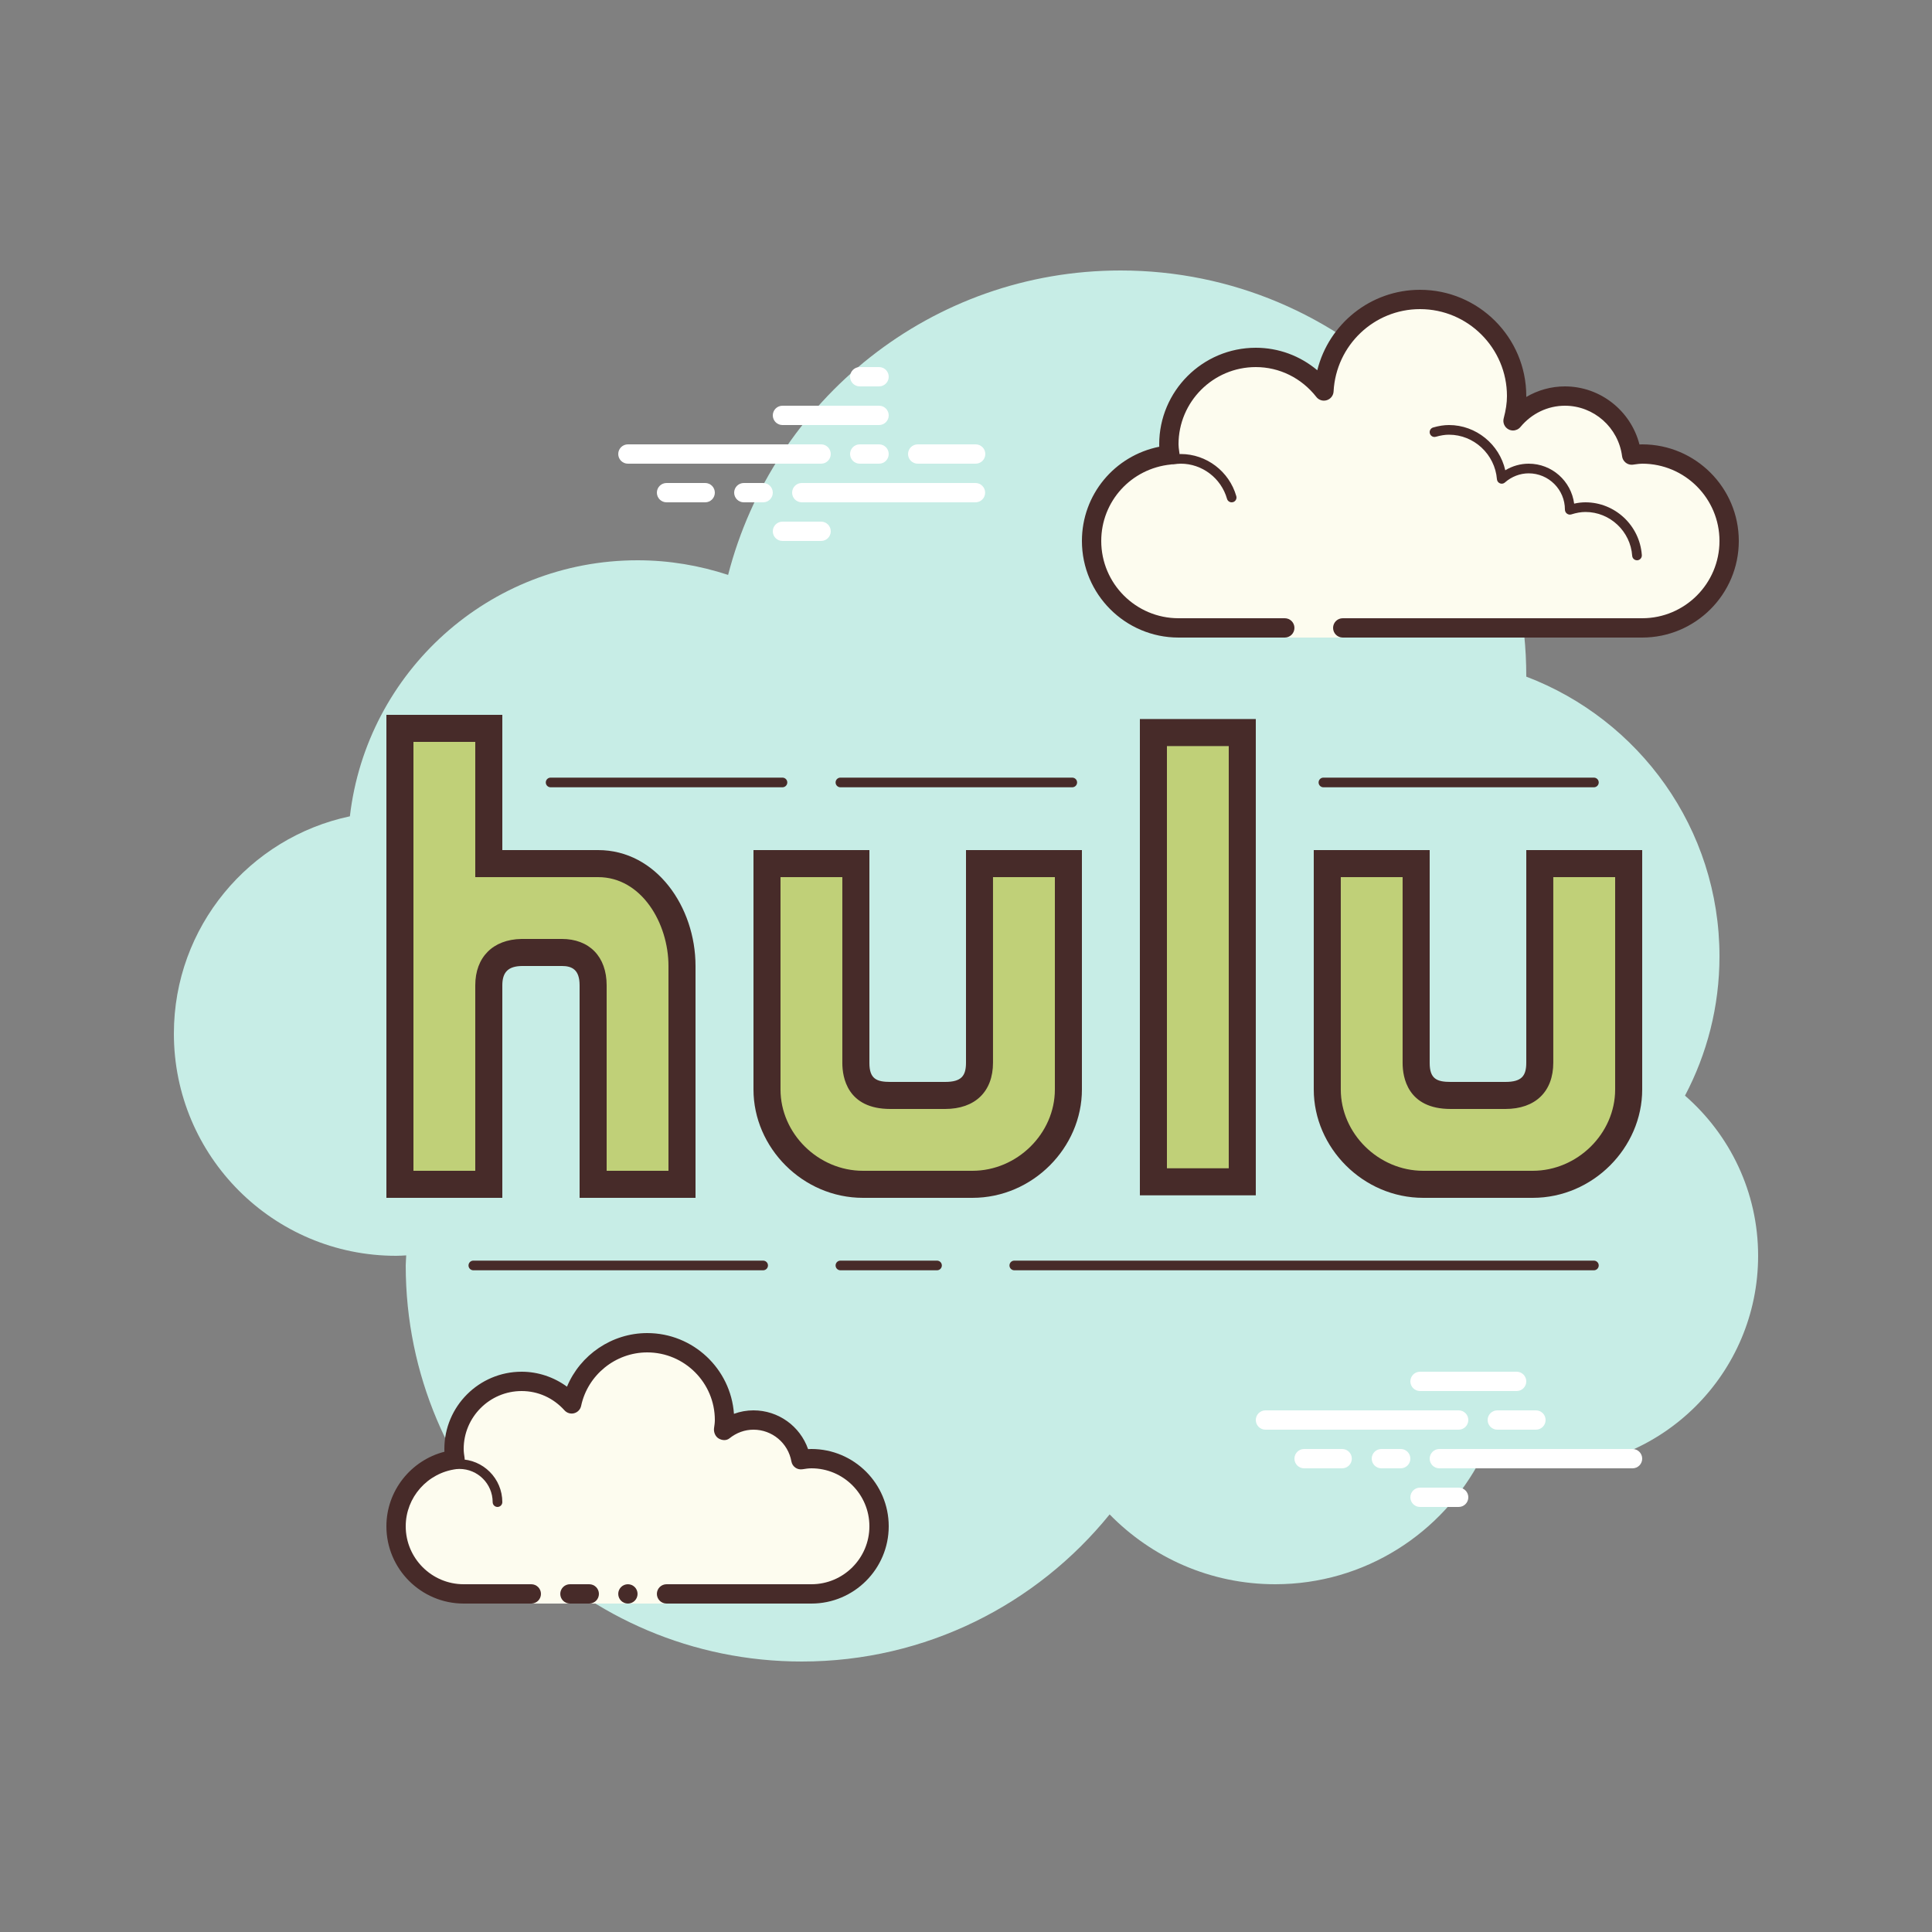 <?xml version="1.0" encoding="iso-8859-1"?>
<!-- Generator: Adobe Illustrator 22.1.0, SVG Export Plug-In . SVG Version: 6.00 Build 0)  -->
<svg version="1.1" id="Layer_1" xmlns="http://www.w3.org/2000/svg" xmlns:xlink="http://www.w3.org/1999/xlink" x="0px" y="0px"
	 viewBox="0 0 100 100" style="enable-background:new 0 0 100 100;" xml:space="preserve">
<rect x="0" y="0" width="100" height="100" fill="#808080" stroke="none"/>
<g>
	<path style="fill:#C7EDE6;" d="M87.215,56.71C88.35,54.555,89,52.105,89,49.5c0-6.621-4.159-12.257-10.001-14.478
		C78.999,35.015,79,35.008,79,35c0-11.598-9.402-21-21-21c-9.784,0-17.981,6.701-20.313,15.757C36.211,29.272,34.638,29,33,29
		c-7.692,0-14.023,5.793-14.89,13.252C12.906,43.353,9,47.969,9,53.5C9,59.851,14.149,65,20.5,65c0.177,0,0.352-0.012,0.526-0.022
		C21.022,65.153,21,65.324,21,65.5C21,76.822,30.178,86,41.5,86c6.437,0,12.175-2.972,15.934-7.614C59.612,80.611,62.64,82,66,82
		c4.65,0,8.674-2.65,10.666-6.518C77.718,75.817,78.837,76,80,76c6.075,0,11-4.925,11-11C91,61.689,89.53,58.727,87.215,56.71z"/>
</g>
<g>
	<g>
		<g>
			<rect x="59.7" y="37.917" style="fill:#C0D078;" width="4.6" height="23.251"/>
		</g>
		<g>
			<path style="fill:#472B29;" d="M63.6,38.617V60.47h-3.2V38.617H63.6 M65,37.217h-6V61.87h6V37.217L65,37.217z"/>
		</g>
	</g>
	<g>
		<g>
			<path style="fill:#C0D078;" d="M73.667,61.3c-2.692,0-4.967-2.248-4.967-4.908V44.7h4.6v10.321c0,1.679,1.342,1.679,1.783,1.679
				h2.834c1.184,0,1.783-0.572,1.783-1.7V44.7h4.6v11.691c0,2.66-2.274,4.908-4.967,4.908H73.667z"/>
		</g>
		<g>
			<path style="fill:#472B29;" d="M83.6,45.4v10.991c0,2.281-1.954,4.209-4.267,4.209h-5.667c-2.313,0-4.267-1.927-4.267-4.209V45.4
				h3.2v9.622c0,0.715,0.242,2.378,2.483,2.378h2.833c1.555,0,2.483-0.897,2.483-2.4v-9.6H83.6 M85,44h-6v11
				c0,0.685-0.233,1-1.083,1h-2.833C74.375,56,74,55.843,74,55.022V44h-6v12.391C68,59.404,70.55,62,73.667,62h5.667
				C82.45,62,85,59.404,85,56.391V44L85,44z"/>
		</g>
	</g>
	<g>
		<g>
			<path style="fill:#C0D078;" d="M44.667,61.3c-2.692,0-4.967-2.248-4.967-4.908V44.7h4.6v10.321c0,1.679,1.342,1.679,1.783,1.679
				h2.834c1.184,0,1.783-0.572,1.783-1.7V44.7h4.6v11.691c0,2.66-2.274,4.908-4.967,4.908H44.667z"/>
		</g>
		<g>
			<path style="fill:#472B29;" d="M54.6,45.4v10.991c0,2.281-1.954,4.209-4.267,4.209h-5.667c-2.313,0-4.267-1.927-4.267-4.209V45.4
				h3.2v9.622c0,0.715,0.242,2.378,2.483,2.378h2.833c1.555,0,2.483-0.897,2.483-2.4v-9.6H54.6 M56,44h-6v11
				c0,0.685-0.233,1-1.083,1h-2.833C45.375,56,45,55.843,45,55.022V44h-6v12.391C39,59.404,41.55,62,44.667,62h5.667
				C53.45,62,56,59.404,56,56.391V44L56,44z"/>
		</g>
	</g>
	<g>
		<g>
			<path style="fill:#C0D078;" d="M30.7,61.3V51c0-1.081-0.593-1.701-1.627-1.701l-2.062,0C25.92,49.318,25.3,49.938,25.3,51v10.3
				h-4.6V37.7h4.6v7h5.656c2.684,0,4.344,2.751,4.344,5.3v11.3H30.7z"/>
		</g>
		<g>
			<path style="fill:#472B29;" d="M24.6,38.4V44v1.4H26h4.957c2.25,0,3.643,2.388,3.643,4.6v10.6h-3.2V51
				c0-1.481-0.891-2.401-2.326-2.401l-0.05,0.001l-2.035,0C25.515,48.625,24.6,49.545,24.6,51v9.6h-3.2V49.5V38.4H24.6 M26,37h-6
				v12.5V62h6V51c0-0.694,0.318-0.988,1.012-1h2.012c0.017,0,0.034-0.001,0.05-0.001C29.612,49.999,30,50.191,30,51v11h6V50
				c0-3.056-2.03-6-5.043-6H26V37L26,37z"/>
		</g>
	</g>
	<g>
		<path style="fill:#472B29;" d="M55.5,40.75h-12c-0.138,0-0.25-0.112-0.25-0.25s0.112-0.25,0.25-0.25h12
			c0.138,0,0.25,0.112,0.25,0.25S55.638,40.75,55.5,40.75z"/>
	</g>
	<g>
		<path style="fill:#472B29;" d="M82.5,40.75h-14c-0.138,0-0.25-0.112-0.25-0.25s0.112-0.25,0.25-0.25h14
			c0.138,0,0.25,0.112,0.25,0.25S82.638,40.75,82.5,40.75z"/>
	</g>
	<g>
		<path style="fill:#472B29;" d="M40.5,40.75h-12c-0.138,0-0.25-0.112-0.25-0.25s0.112-0.25,0.25-0.25h12
			c0.138,0,0.25,0.112,0.25,0.25S40.638,40.75,40.5,40.75z"/>
	</g>
	<g>
		<path style="fill:#472B29;" d="M82.5,65.75h-30c-0.138,0-0.25-0.112-0.25-0.25s0.112-0.25,0.25-0.25h30
			c0.138,0,0.25,0.112,0.25,0.25S82.638,65.75,82.5,65.75z"/>
	</g>
	<g>
		<path style="fill:#472B29;" d="M48.5,65.75h-5c-0.138,0-0.25-0.112-0.25-0.25s0.112-0.25,0.25-0.25h5
			c0.138,0,0.25,0.112,0.25,0.25S48.638,65.75,48.5,65.75z"/>
	</g>
	<g>
		<path style="fill:#472B29;" d="M39.5,65.75h-15c-0.138,0-0.25-0.112-0.25-0.25s0.112-0.25,0.25-0.25h15
			c0.138,0,0.25,0.112,0.25,0.25S39.638,65.75,39.5,65.75z"/>
	</g>
</g>
<g>
	<g>
		<path style="fill:#FDFCEF;" d="M69.5,32.5V33h-3v-0.5c0,0-4.242,0-5.5,0c-2.485,0-4.5-2.015-4.5-4.5
			c0-2.333,1.782-4.229,4.055-4.455C60.533,23.364,60.5,23.187,60.5,23c0-2.485,2.015-4.5,4.5-4.5c1.438,0,2.703,0.686,3.527,1.736
			C68.667,17.6,70.829,15.5,73.5,15.5c2.761,0,5,2.239,5,5c0,0.446-0.077,0.87-0.187,1.282c0.642-0.777,1.6-1.282,2.687-1.282
			c1.781,0,3.234,1.335,3.455,3.055C84.636,23.533,84.813,23.5,85,23.5c2.485,0,4.5,2.015,4.5,4.5s-2.015,4.5-4.5,4.5s-9.5,0-9.5,0
			H69.5z"/>
	</g>
	<g>
		<path style="fill:#472B29;" d="M73.5,15c3.033,0,5.5,2.467,5.5,5.5c0,0.016,0,0.031,0,0.047C79.602,20.192,80.29,20,81,20
			c1.831,0,3.411,1.261,3.858,3.005C84.905,23.002,84.952,23,85,23c2.757,0,5,2.243,5,5s-2.243,5-5,5H69.5
			c-0.276,0-0.5-0.224-0.5-0.5s0.224-0.5,0.5-0.5H85c2.206,0,4-1.794,4-4s-1.794-4-4-4c-0.117,0-0.23,0.017-0.343,0.032
			l-0.141,0.019c-0.021,0.003-0.041,0.004-0.062,0.004c-0.246,0-0.462-0.185-0.495-0.437C83.768,22.125,82.496,21,81,21
			c-0.885,0-1.723,0.401-2.301,1.1c-0.098,0.118-0.241,0.182-0.386,0.182c-0.078,0-0.156-0.018-0.228-0.056
			c-0.209-0.107-0.314-0.346-0.254-0.573C77.946,21.218,78,20.852,78,20.5c0-2.481-2.019-4.5-4.5-4.5
			c-2.381,0-4.347,1.872-4.474,4.263c-0.011,0.208-0.15,0.387-0.349,0.45c-0.05,0.016-0.101,0.024-0.152,0.024
			c-0.15,0-0.296-0.069-0.392-0.192C67.362,19.563,66.221,19,65,19c-2.206,0-4,1.794-4,4c0,0.117,0.017,0.23,0.032,0.343
			l0.019,0.141c0.016,0.134-0.022,0.268-0.106,0.373c-0.084,0.105-0.207,0.172-0.34,0.185C58.549,24.247,57,25.949,57,28
			c0,2.206,1.794,4,4,4h5.5c0.276,0,0.5,0.224,0.5,0.5S66.776,33,66.5,33H61c-2.757,0-5-2.243-5-5c0-2.397,1.689-4.413,4.003-4.877
			C60.001,23.082,60,23.041,60,23c0-2.757,2.243-5,5-5c1.176,0,2.293,0.416,3.183,1.164C68.781,16.76,70.945,15,73.5,15L73.5,15z"/>
	</g>
	<g>
		<path style="fill:#472B29;" d="M75,22c1.403,0,2.609,0.999,2.913,2.341C78.28,24.119,78.699,24,79.125,24
			c1.202,0,2.198,0.897,2.353,2.068C81.681,26.022,81.874,26,82.063,26c1.529,0,2.811,1.2,2.918,2.732
			C84.99,28.87,84.886,28.99,84.749,29c-0.006,0-0.012,0-0.018,0c-0.13,0-0.24-0.101-0.249-0.232
			c-0.089-1.271-1.151-2.268-2.419-2.268c-0.229,0-0.47,0.042-0.738,0.127c-0.022,0.007-0.045,0.01-0.067,0.01
			c-0.055,0-0.11-0.02-0.156-0.054C81.038,26.537,81,26.455,81,26.375c0-1.034-0.841-1.875-1.875-1.875
			c-0.447,0-0.885,0.168-1.231,0.473c-0.047,0.041-0.106,0.063-0.165,0.063c-0.032,0-0.063-0.006-0.093-0.019
			c-0.088-0.035-0.148-0.117-0.155-0.212C77.377,23.512,76.288,22.5,75,22.5c-0.208,0-0.425,0.034-0.682,0.107
			c-0.023,0.007-0.047,0.01-0.07,0.01c-0.109,0-0.207-0.073-0.239-0.182c-0.038-0.133,0.039-0.271,0.172-0.309
			C74.483,22.04,74.744,22,75,22L75,22z"/>
	</g>
	<g>
		<path style="fill:#472B29;" d="M61.117,23.5c1.326,0,2.508,0.897,2.874,2.182c0.038,0.133-0.039,0.271-0.172,0.309
			C63.795,25.997,63.772,26,63.75,26c-0.109,0-0.209-0.072-0.24-0.182C63.205,24.748,62.221,24,61.117,24
			c-0.117,0-0.23,0.014-0.342,0.029c-0.012,0.002-0.023,0.003-0.035,0.003c-0.121,0-0.229-0.092-0.246-0.217
			c-0.019-0.137,0.077-0.263,0.214-0.281C60.842,23.516,60.978,23.5,61.117,23.5L61.117,23.5z"/>
	</g>
</g>
<g>
	<g>
		<path style="fill:#FFFFFF;" d="M42.5,24h-10c-0.276,0-0.5-0.224-0.5-0.5s0.224-0.5,0.5-0.5h10c0.276,0,0.5,0.224,0.5,0.5
			S42.777,24,42.5,24z"/>
	</g>
	<g>
		<path style="fill:#FFFFFF;" d="M45.5,24h-1c-0.276,0-0.5-0.224-0.5-0.5s0.224-0.5,0.5-0.5h1c0.276,0,0.5,0.224,0.5,0.5
			S45.777,24,45.5,24z"/>
	</g>
	<g>
		<path style="fill:#FFFFFF;" d="M50.491,26H41.5c-0.276,0-0.5-0.224-0.5-0.5s0.224-0.5,0.5-0.5h8.991c0.276,0,0.5,0.224,0.5,0.5
			S50.767,26,50.491,26z"/>
	</g>
	<g>
		<path style="fill:#FFFFFF;" d="M39.5,26h-1c-0.276,0-0.5-0.224-0.5-0.5s0.224-0.5,0.5-0.5h1c0.276,0,0.5,0.224,0.5,0.5
			S39.777,26,39.5,26z"/>
	</g>
	<g>
		<path style="fill:#FFFFFF;" d="M36.5,26h-2c-0.276,0-0.5-0.224-0.5-0.5s0.224-0.5,0.5-0.5h2c0.276,0,0.5,0.224,0.5,0.5
			S36.777,26,36.5,26z"/>
	</g>
	<g>
		<path style="fill:#FFFFFF;" d="M42.5,28h-2c-0.276,0-0.5-0.224-0.5-0.5s0.224-0.5,0.5-0.5h2c0.276,0,0.5,0.224,0.5,0.5
			S42.776,28,42.5,28z"/>
	</g>
	<g>
		<path style="fill:#FFFFFF;" d="M45.5,19c-0.177,0-0.823,0-1,0c-0.276,0-0.5,0.224-0.5,0.5c0,0.276,0.224,0.5,0.5,0.5
			c0.177,0,0.823,0,1,0c0.276,0,0.5-0.224,0.5-0.5C46,19.224,45.776,19,45.5,19z"/>
	</g>
	<g>
		<path style="fill:#FFFFFF;" d="M45.5,21c-0.177,0-4.823,0-5,0c-0.276,0-0.5,0.224-0.5,0.5c0,0.276,0.224,0.5,0.5,0.5
			c0.177,0,4.823,0,5,0c0.276,0,0.5-0.224,0.5-0.5C46,21.224,45.776,21,45.5,21z"/>
	</g>
	<g>
		<path style="fill:#FFFFFF;" d="M50.5,23c-0.177,0-2.823,0-3,0c-0.276,0-0.5,0.224-0.5,0.5c0,0.276,0.224,0.5,0.5,0.5
			c0.177,0,2.823,0,3,0c0.276,0,0.5-0.224,0.5-0.5C51,23.224,50.776,23,50.5,23z"/>
	</g>
</g>
<g>
	<g>
		<path style="fill:#FFFFFF;" d="M75.5,74h-10c-0.276,0-0.5-0.224-0.5-0.5s0.224-0.5,0.5-0.5h10c0.276,0,0.5,0.224,0.5,0.5
			S75.776,74,75.5,74z"/>
	</g>
	<g>
		<path style="fill:#FFFFFF;" d="M79.5,74h-2c-0.276,0-0.5-0.224-0.5-0.5s0.224-0.5,0.5-0.5h2c0.276,0,0.5,0.224,0.5,0.5
			S79.776,74,79.5,74z"/>
	</g>
	<g>
		<path style="fill:#FFFFFF;" d="M84.5,76h-10c-0.276,0-0.5-0.224-0.5-0.5s0.224-0.5,0.5-0.5h10c0.276,0,0.5,0.224,0.5,0.5
			S84.777,76,84.5,76z"/>
	</g>
	<g>
		<path style="fill:#FFFFFF;" d="M72.5,76h-1c-0.276,0-0.5-0.224-0.5-0.5s0.224-0.5,0.5-0.5h1c0.276,0,0.5,0.224,0.5,0.5
			S72.776,76,72.5,76z"/>
	</g>
	<g>
		<path style="fill:#FFFFFF;" d="M69.47,76H67.5c-0.276,0-0.5-0.224-0.5-0.5s0.224-0.5,0.5-0.5h1.97c0.276,0,0.5,0.224,0.5,0.5
			S69.746,76,69.47,76z"/>
	</g>
	<g>
		<path style="fill:#FFFFFF;" d="M78.5,72h-5c-0.276,0-0.5-0.224-0.5-0.5s0.224-0.5,0.5-0.5h5c0.276,0,0.5,0.224,0.5,0.5
			S78.777,72,78.5,72z"/>
	</g>
	<g>
		<path style="fill:#FFFFFF;" d="M75.5,78h-2c-0.276,0-0.5-0.224-0.5-0.5s0.224-0.5,0.5-0.5h2c0.276,0,0.5,0.224,0.5,0.5
			S75.776,78,75.5,78z"/>
	</g>
</g>
<g>
	<g>
		<path style="fill:#FDFCEF;" d="M27.5,82.5c0,0-1.567,0-3.5,0s-3.5-1.567-3.5-3.5c0-1.781,1.335-3.234,3.055-3.455
			C23.527,75.366,23.5,75.187,23.5,75c0-1.933,1.567-3.5,3.5-3.5c1.032,0,1.95,0.455,2.59,1.165c0.384-1.808,1.987-3.165,3.91-3.165
			c2.209,0,4,1.791,4,4c0,0.191-0.03,0.374-0.056,0.558C37.872,73.714,38.408,73.5,39,73.5c1.228,0,2.245,0.887,2.455,2.055
			C41.634,75.527,41.813,75.5,42,75.5c1.933,0,3.5,1.567,3.5,3.5s-1.567,3.5-3.5,3.5s-7.5,0-7.5,0V83h-7V82.5z"/>
	</g>
	<g>
		<path style="fill:#472B29;" d="M25.75,78c0.138,0,0.25-0.112,0.25-0.25c0-1.223-0.995-2.218-2.218-2.218
			c-0.034,0.009-0.737-0.001-1.244,0.136c-0.133,0.036-0.212,0.173-0.176,0.306c0.036,0.134,0.173,0.213,0.306,0.176
			c0.444-0.12,1.1-0.12,1.113-0.118c0.948,0,1.719,0.771,1.719,1.718C25.5,77.888,25.612,78,25.75,78z"/>
	</g>
	<g>
		<circle style="fill:#472B29;" cx="32.5" cy="82.5" r="0.5"/>
	</g>
	<g>
		<path style="fill:#472B29;" d="M24,83h3.5c0.276,0,0.5-0.224,0.5-0.5S27.776,82,27.5,82H24c-1.654,0-3-1.346-3-3
			c0-1.496,1.125-2.768,2.618-2.959c0.134-0.018,0.255-0.088,0.336-0.196s0.115-0.244,0.094-0.377C24.025,75.314,24,75.16,24,75
			c0-1.654,1.346-3,3-3c0.85,0,1.638,0.355,2.219,1c0.125,0.139,0.321,0.198,0.5,0.148c0.182-0.049,0.321-0.195,0.36-0.379
			C30.42,71.165,31.859,70,33.5,70c1.93,0,3.5,1.57,3.5,3.5c0,0.143-0.021,0.28-0.041,0.418c-0.029,0.203,0.063,0.438,0.242,0.54
			c0.179,0.102,0.396,0.118,0.556-0.01C38.122,74.155,38.551,74,39,74c0.966,0,1.792,0.691,1.963,1.644
			c0.048,0.267,0.296,0.446,0.569,0.405C41.686,76.025,41.84,76,42,76c1.654,0,3,1.346,3,3s-1.346,3-3,3h-7.5
			c-0.276,0-0.5,0.224-0.5,0.5s0.224,0.5,0.5,0.5H42c2.206,0,4-1.794,4-4s-1.794-4-4-4c-0.059,0-0.116,0.002-0.174,0.006
			C41.412,73.82,40.289,73,39,73c-0.349,0-0.689,0.061-1.011,0.18C37.824,70.847,35.874,69,33.5,69
			c-1.831,0-3.466,1.127-4.153,2.774C28.667,71.276,27.845,71,27,71c-2.206,0-4,1.794-4,4c0,0.048,0.001,0.095,0.004,0.142
			C21.261,75.59,20,77.169,20,79C20,81.206,21.794,83,24,83z"/>
	</g>
	<g>
		<path style="fill:#472B29;" d="M29.5,82c0.159,0,0.841,0,1,0c0.276,0,0.5,0.224,0.5,0.5c0,0.276-0.224,0.5-0.5,0.5
			c-0.159,0-0.841,0-1,0c-0.276,0-0.5-0.224-0.5-0.5C29,82.224,29.224,82,29.5,82z"/>
	</g>
</g>
</svg>